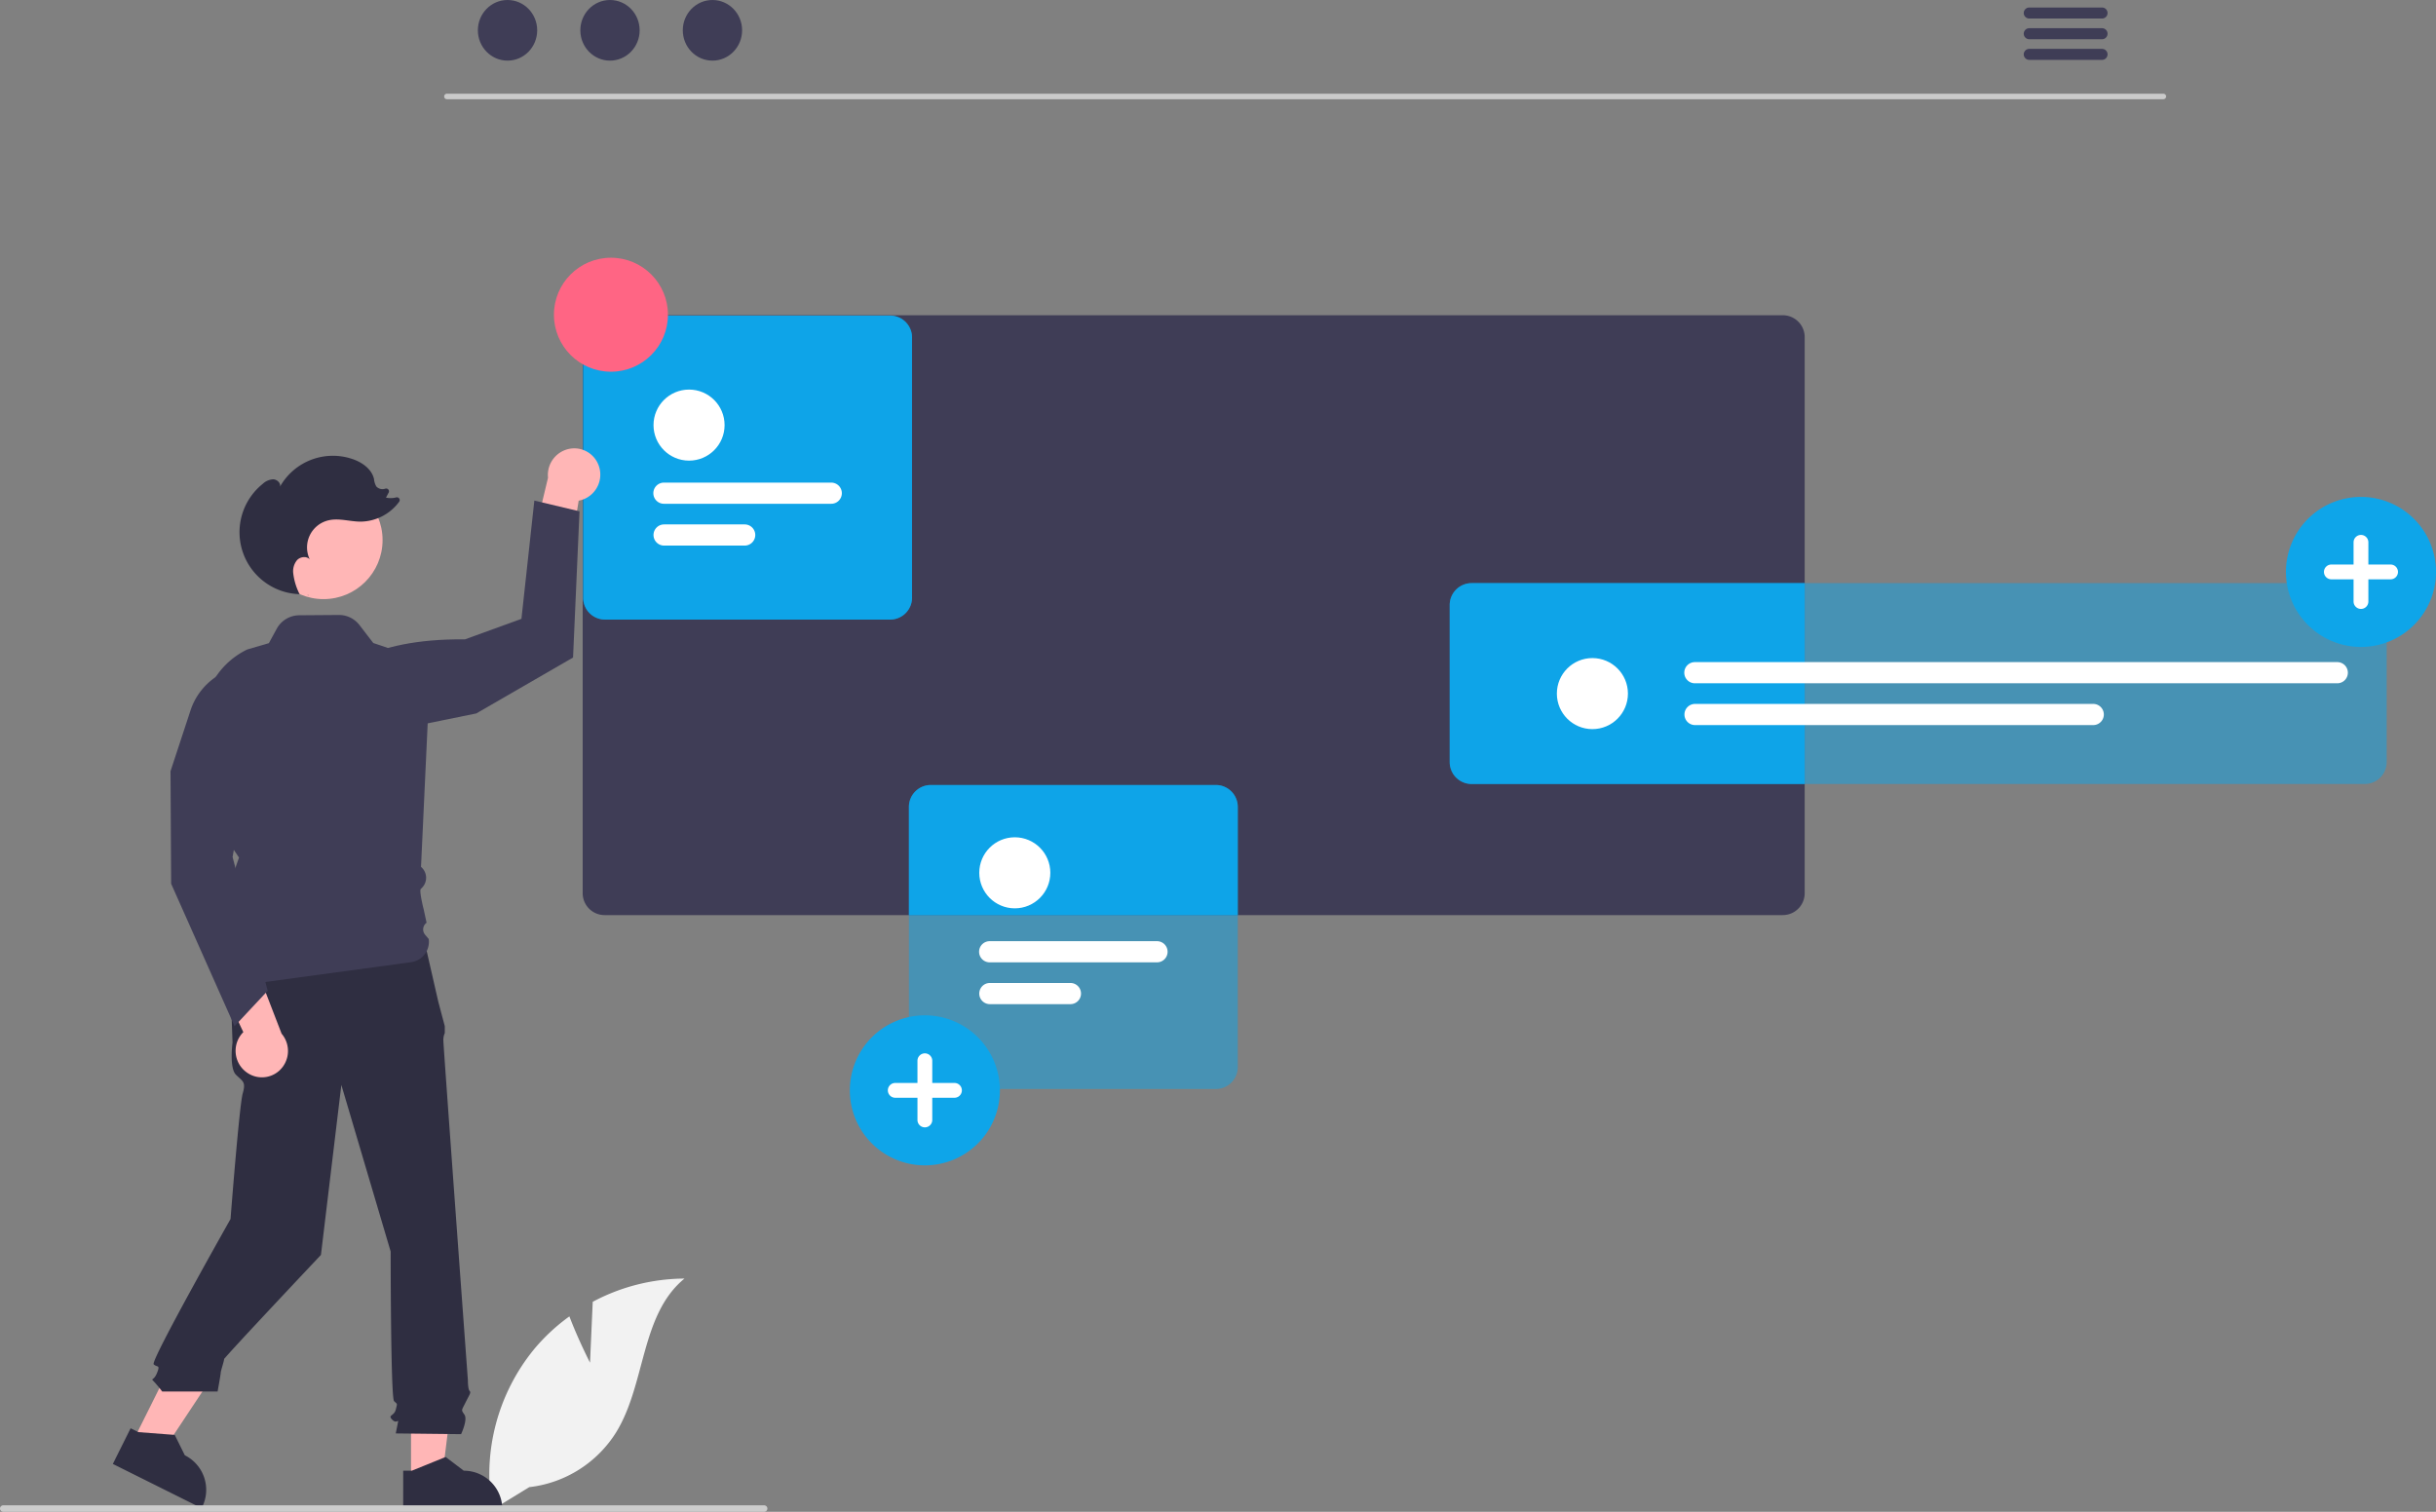 <svg xmlns="http://www.w3.org/2000/svg" data-name="Layer 1" width="897.318" height="556.975" viewBox="0 0 897.318 556.975" xmlns:xlink="http://www.w3.org/1999/xlink">
	<rect x="0" y="0" width="897.318" height="556.975" fill="#808080" stroke="none"/>
	<path d="M368.68,673.559l.998-22.434a72.456,72.456,0,0,1,33.796-8.555c-16.231,13.27-14.203,38.851-25.208,56.697a43.582,43.582,0,0,1-31.959,20.14l-13.583,8.316A73.03,73.03,0,0,1,348.116,668.544a70.542,70.542,0,0,1,12.964-12.046C364.334,665.076,368.68,673.559,368.68,673.559Z" transform="translate(-151.341 -171.512)" fill="#f2f2f2" />
	<path d="M948.262,208.065H315.939a1.016,1.016,0,0,1,0-2.031H948.262a1.016,1.016,0,0,1,0,2.031Z" transform="translate(-151.341 -171.512)" fill="#cacaca" />
	<ellipse cx="186.953" cy="11.169" rx="10.925" ry="11.169" fill="#3f3d56" />
	<ellipse cx="224.695" cy="11.169" rx="10.925" ry="11.169" fill="#3f3d56" />
	<ellipse cx="262.437" cy="11.169" rx="10.925" ry="11.169" fill="#3f3d56" />
	<path d="M925.645,174.281h-26.81a2.03,2.03,0,0,0,0,4.06h26.81a2.03,2.03,0,0,0,0-4.06Z" transform="translate(-151.341 -171.512)" fill="#3f3d56" />
	<path d="M925.645,181.901h-26.81a2.03,2.03,0,0,0,0,4.06h26.81a2.03,2.03,0,0,0,0-4.06Z" transform="translate(-151.341 -171.512)" fill="#3f3d56" />
	<path d="M925.645,189.511h-26.81a2.03,2.03,0,0,0,0,4.06h26.81a2.03,2.03,0,0,0,0-4.06Z" transform="translate(-151.341 -171.512)" fill="#3f3d56" />
	<path d="M808.054,287.654h-434.01a8.07,8.07,0,0,0-8.07,8.06v204.87a8.079,8.079,0,0,0,8.07,8.07h434.01a8.077,8.077,0,0,0,8.06-8.07v-204.87A8.068,8.068,0,0,0,808.054,287.654Z" transform="translate(-151.341 -171.512)" fill="#3f3d56" />
	<path d="M693.414,386.354a8.068,8.068,0,0,0-8.06,8.06v57.87a8.077,8.077,0,0,0,8.06,8.07H816.114v-74Z" transform="translate(-151.341 -171.512)" fill="#0ea5e9" />
	<path d="M1022.429,460.35H693.418a8.076,8.076,0,0,1-8.066-8.066V394.416a8.075,8.075,0,0,1,8.066-8.066h329.01a8.075,8.075,0,0,1,8.066,8.066v57.868A8.076,8.076,0,0,1,1022.429,460.35Z" transform="translate(-151.341 -171.512)" fill="#0ea5e9" opacity="0.5" />
	<circle cx="586.571" cy="255.537" r="13.089" fill="#fff" />
	<path d="M1012.235,423.246H775.72a3.898,3.898,0,1,1,0-7.795h236.514a3.898,3.898,0,1,1,0,7.795Z" transform="translate(-151.341 -171.512)" fill="#fff" />
	<path d="M922.404,438.648H775.72a3.898,3.898,0,1,1,0-7.796H922.404a3.898,3.898,0,0,1,0,7.796Z" transform="translate(-151.341 -171.512)" fill="#fff" />
	<polygon points="151.406 545.537 162.734 545.536 168.123 501.843 151.404 501.843 151.406 545.537" fill="#ffb6b6" />
	<path d="M299.858,713.351l3.188-0,12.448-5.062,6.672,5.062h.001a14.218,14.218,0,0,1,14.217,14.217v.462l-36.526.001Z" transform="translate(-151.341 -171.512)" fill="#2f2e41" />
	<polygon points="49.051 530.809 59.19 535.862 83.504 499.161 68.541 491.703 49.051 530.809" fill="#ffb6b6" />
	<path d="M199.456,697.722l2.854,1.422,13.399,1.022,3.713,7.506.001 0a14.218,14.218,0,0,1,6.382,19.066l-.206.413L192.908,710.86Z" transform="translate(-151.341 -171.512)" fill="#2f2e41" />
	<path d="M307.766,518.609l-72.026,1.879,1.253,35.074s-1.253,9.395,1.253,11.9,3.758,2.505,2.505,6.889-4.491,46.274-4.491,46.274-29.562,52.27-28.309,53.522,2.505,0,1.253,3.132-2.505,1.879-1.253,3.132a46.128,46.128,0,0,1,3.132,3.758h20.416s1.142-6.263,1.142-6.889,1.253-4.384,1.253-5.011,35.669-38.417,35.669-38.417l7.516-62.631,18.163,61.379s0,53.863,1.253,55.116,1.253.626.626,3.132-3.132,1.879-1.253,3.758,2.505-1.253,1.879,1.879l-.626,3.132,24.062.269s2.505-5.279,1.253-7.158-1.177-1.366.351-4.441,2.155-3.701,1.528-4.327-.626-3.958-.626-3.958-9.031-123.184-9.031-125.063a6.247,6.247,0,0,1,.52-2.818V549.567l-2.399-9.037Z" transform="translate(-151.341 -171.512)" fill="#2f2e41" />
	<path d="M1021.021,409.86a27.638,27.638,0,1,1,27.638-27.638A27.638,27.638,0,0,1,1021.021,409.86Z" transform="translate(-151.341 -171.512)" fill="#0ea5e9" />
	<path d="M1031.926,379.496h-8.179v-8.179a2.726,2.726,0,0,0-5.453,0v8.179h-8.179a2.726,2.726,0,1,0,0,5.453h8.179v8.179a2.726,2.726,0,0,0,5.453,0v-8.179h8.179a2.726,2.726,0,1,0,0-5.453Z" transform="translate(-151.341 -171.512)" fill="#fff" />
	<path d="M599.224,460.724h-105.01a8.079,8.079,0,0,0-8.07,8.07v39.86h121.14v-39.86A8.077,8.077,0,0,0,599.224,460.724Z" transform="translate(-151.341 -171.512)" fill="#0ea5e9" />
	<path d="M599.221,572.724H494.21a8.076,8.076,0,0,1-8.066-8.066V468.79a8.075,8.075,0,0,1,8.066-8.066H599.221a8.075,8.075,0,0,1,8.066,8.066v95.868A8.076,8.076,0,0,1,599.221,572.724Z" transform="translate(-151.341 -171.512)" fill="#0ea5e9" opacity="0.5" />
	<circle cx="373.808" cy="321.563" r="13.089" fill="#fff" />
	<path d="M577.472,526.06h-61.514a3.898,3.898,0,1,1,0-7.795h61.514a3.898,3.898,0,1,1,0,7.795Z" transform="translate(-151.341 -171.512)" fill="#fff" />
	<path d="M545.641,541.462H515.958a3.898,3.898,0,0,1,0-7.796h29.684a3.898,3.898,0,0,1,0,7.796Z" transform="translate(-151.341 -171.512)" fill="#fff" />
	<path d="M492.021,600.86a27.638,27.638,0,1,1,27.638-27.638A27.638,27.638,0,0,1,492.021,600.86Z" transform="translate(-151.341 -171.512)" fill="#0ea5e9" />
	<path d="M502.926,570.496h-8.179v-8.179a2.726,2.726,0,1,0-5.453,0v8.179h-8.179a2.726,2.726,0,1,0,0,5.453h8.179v8.179a2.726,2.726,0,1,0,5.453,0v-8.179h8.179a2.726,2.726,0,1,0,0-5.453Z" transform="translate(-151.341 -171.512)" fill="#fff" />
	<path d="M479.228,399.779H374.218a8.076,8.076,0,0,1-8.066-8.066V295.845a8.075,8.075,0,0,1,8.066-8.066H479.228a8.075,8.075,0,0,1,8.066,8.066v95.868A8.076,8.076,0,0,1,479.228,399.779Z" transform="translate(-151.341 -171.512)" fill="#0ea5e9" />
	<circle cx="253.816" cy="156.618" r="13.089" fill="#0ea5e9" />
	<path d="M457.48,357.115h-61.514a3.898,3.898,0,1,1,0-7.795h61.514a3.898,3.898,0,1,1,0,7.795Z" transform="translate(-151.341 -171.512)" fill="#0ea5e9" />
	<path d="M425.649,372.517H395.966a3.898,3.898,0,1,1,0-7.796h29.684a3.898,3.898,0,1,1,0,7.796Z" transform="translate(-151.341 -171.512)" fill="#0ea5e9" />
	<path d="M479.228,399.779H374.218a8.076,8.076,0,0,1-8.066-8.066V295.845a8.075,8.075,0,0,1,8.066-8.066H479.228a8.075,8.075,0,0,1,8.066,8.066v95.868A8.076,8.076,0,0,1,479.228,399.779Z" transform="translate(-151.341 -171.512)" fill="#0ea5e9" opacity="0.5" />
	<circle cx="253.816" cy="156.618" r="13.089" fill="#fff" />
	<path d="M457.48,357.115h-61.514a3.898,3.898,0,1,1,0-7.795h61.514a3.898,3.898,0,1,1,0,7.795Z" transform="translate(-151.341 -171.512)" fill="#fff" />
	<path d="M425.649,372.517H395.966a3.898,3.898,0,1,1,0-7.796h29.684a3.898,3.898,0,1,1,0,7.796Z" transform="translate(-151.341 -171.512)" fill="#fff" />
	<circle cx="225.043" cy="115.951" r="21" fill="#ff6584" />
	<path d="M434.011,727.298a1.186,1.186,0,0,1-1.19,1.19h-280.29a1.19,1.19,0,0,1,0-2.38h280.29A1.187,1.187,0,0,1,434.011,727.298Z" transform="translate(-151.341 -171.512)" fill="#ccc" />
	<path d="M371.896,343.088a9.771,9.771,0,0,1-5.759,12.435,9.6,9.6,0,0,1-1.635.451l-5.546,33.959-13.01-12.013,7.261-30.407a9.806,9.806,0,0,1,8.59-10.759,9.547,9.547,0,0,1,10.099,6.333Z" transform="translate(-151.341 -171.512)" fill="#ffb6b6" />
	<path d="M275.881,420.037s10.097-13.341,46.739-12.976l20.798-7.556,4.753-43.57,16.636,3.961-2.377,53.868-35.648,20.597-46.739,9.506Z" transform="translate(-151.341 -171.512)" fill="#3f3d56" />
	<circle id="a9729a65-ee7a-4a83-8b52-5849077a5ed0" data-name="ab6171fa-7d69-4734-b81c-8dff60f9761b" cx="119.175" cy="198.983" r="21.747" fill="#ffb6b6" />
	<path d="M233.708,535.39a.417.417,0,0,1-.114-.015c-.402-.112-.719-.2.73-12.729l1.564-9.903L234.361,503.997l-2.568-2.568,4.127-4.127,3.463-9.838-5.993-8.88-6.876-36.316a28.972,28.972,0,0,1,15.911-31.478l7.958-2.325,2.895-5.31a9.52,9.52,0,0,1,8.287-4.962l14.573-.109a9.52,9.52,0,0,1,7.617,3.715l5.084,6.609,21.083,7.162-3.496,75.321,0,0a5.233,5.233,0,0,1,.359,7.695c-.219.221-.393.401-.501.52-.355.505.311,4.275,1.135,7.475l1.056,4.901h0a3.013,3.013,0,0,0-.548,4.398l1.346,1.591v0a7.599,7.599,0,0,1-6.507,8.535C283.5,528.628,233.809,535.39,233.708,535.39Z" transform="translate(-151.341 -171.512)" fill="#3f3d56" />
	<path d="M264.953,391.178q-.139-.307-.278-.616c.036.001.071.006.106.007Z" transform="translate(-151.341 -171.512)" fill="#2f2e41" />
	<path d="M248.164,349.737a6.053,6.053,0,0,1,3.792-1.639c1.406.045,2.832,1.315,2.541,2.692a22.348,22.348,0,0,1,26.895-10.085c3.495,1.233,6.923,3.7,7.726,7.318a6.591,6.591,0,0,0,.83,2.702,3.084,3.084,0,0,0,3.282.832l.035-.01a1.028,1.028,0,0,1,1.242,1.451l-.989,1.844a7.925,7.925,0,0,0,3.776-.08,1.027,1.027,0,0,1,1.09,1.598,17.895,17.895,0,0,1-14.269,7.334c-3.951-.024-7.944-1.386-11.789-.477a10.24,10.24,0,0,0-6.888,14.376c-1.181-1.292-3.465-.986-4.674.281a6.41,6.41,0,0,0-1.399,4.905,22.757,22.757,0,0,0,2.336,7.639,22.836,22.836,0,0,1-13.537-40.678Z" transform="translate(-151.341 -171.512)" fill="#2f2e41" />
	<path d="M242.18,566.581a9.771,9.771,0,0,1-2.302-13.509,9.6,9.6,0,0,1,1.092-1.298l-14.675-31.123,17.527,2.525,11.249,29.168a9.806,9.806,0,0,1-.98,13.733,9.547,9.547,0,0,1-11.91.505Z" transform="translate(-151.341 -171.512)" fill="#ffb6b6" />
	<path d="M237.736,549.587,214.384,497.103l-.234-41.452,7.361-22.39a23.925,23.925,0,0,1,30.827-15.04l.162.058.068.158c.272.635,6.446,15.906-11.867,47.322l-3.686,21.496,12.932,49.274Z" transform="translate(-151.341 -171.512)" fill="#3f3d56" />
</svg>
